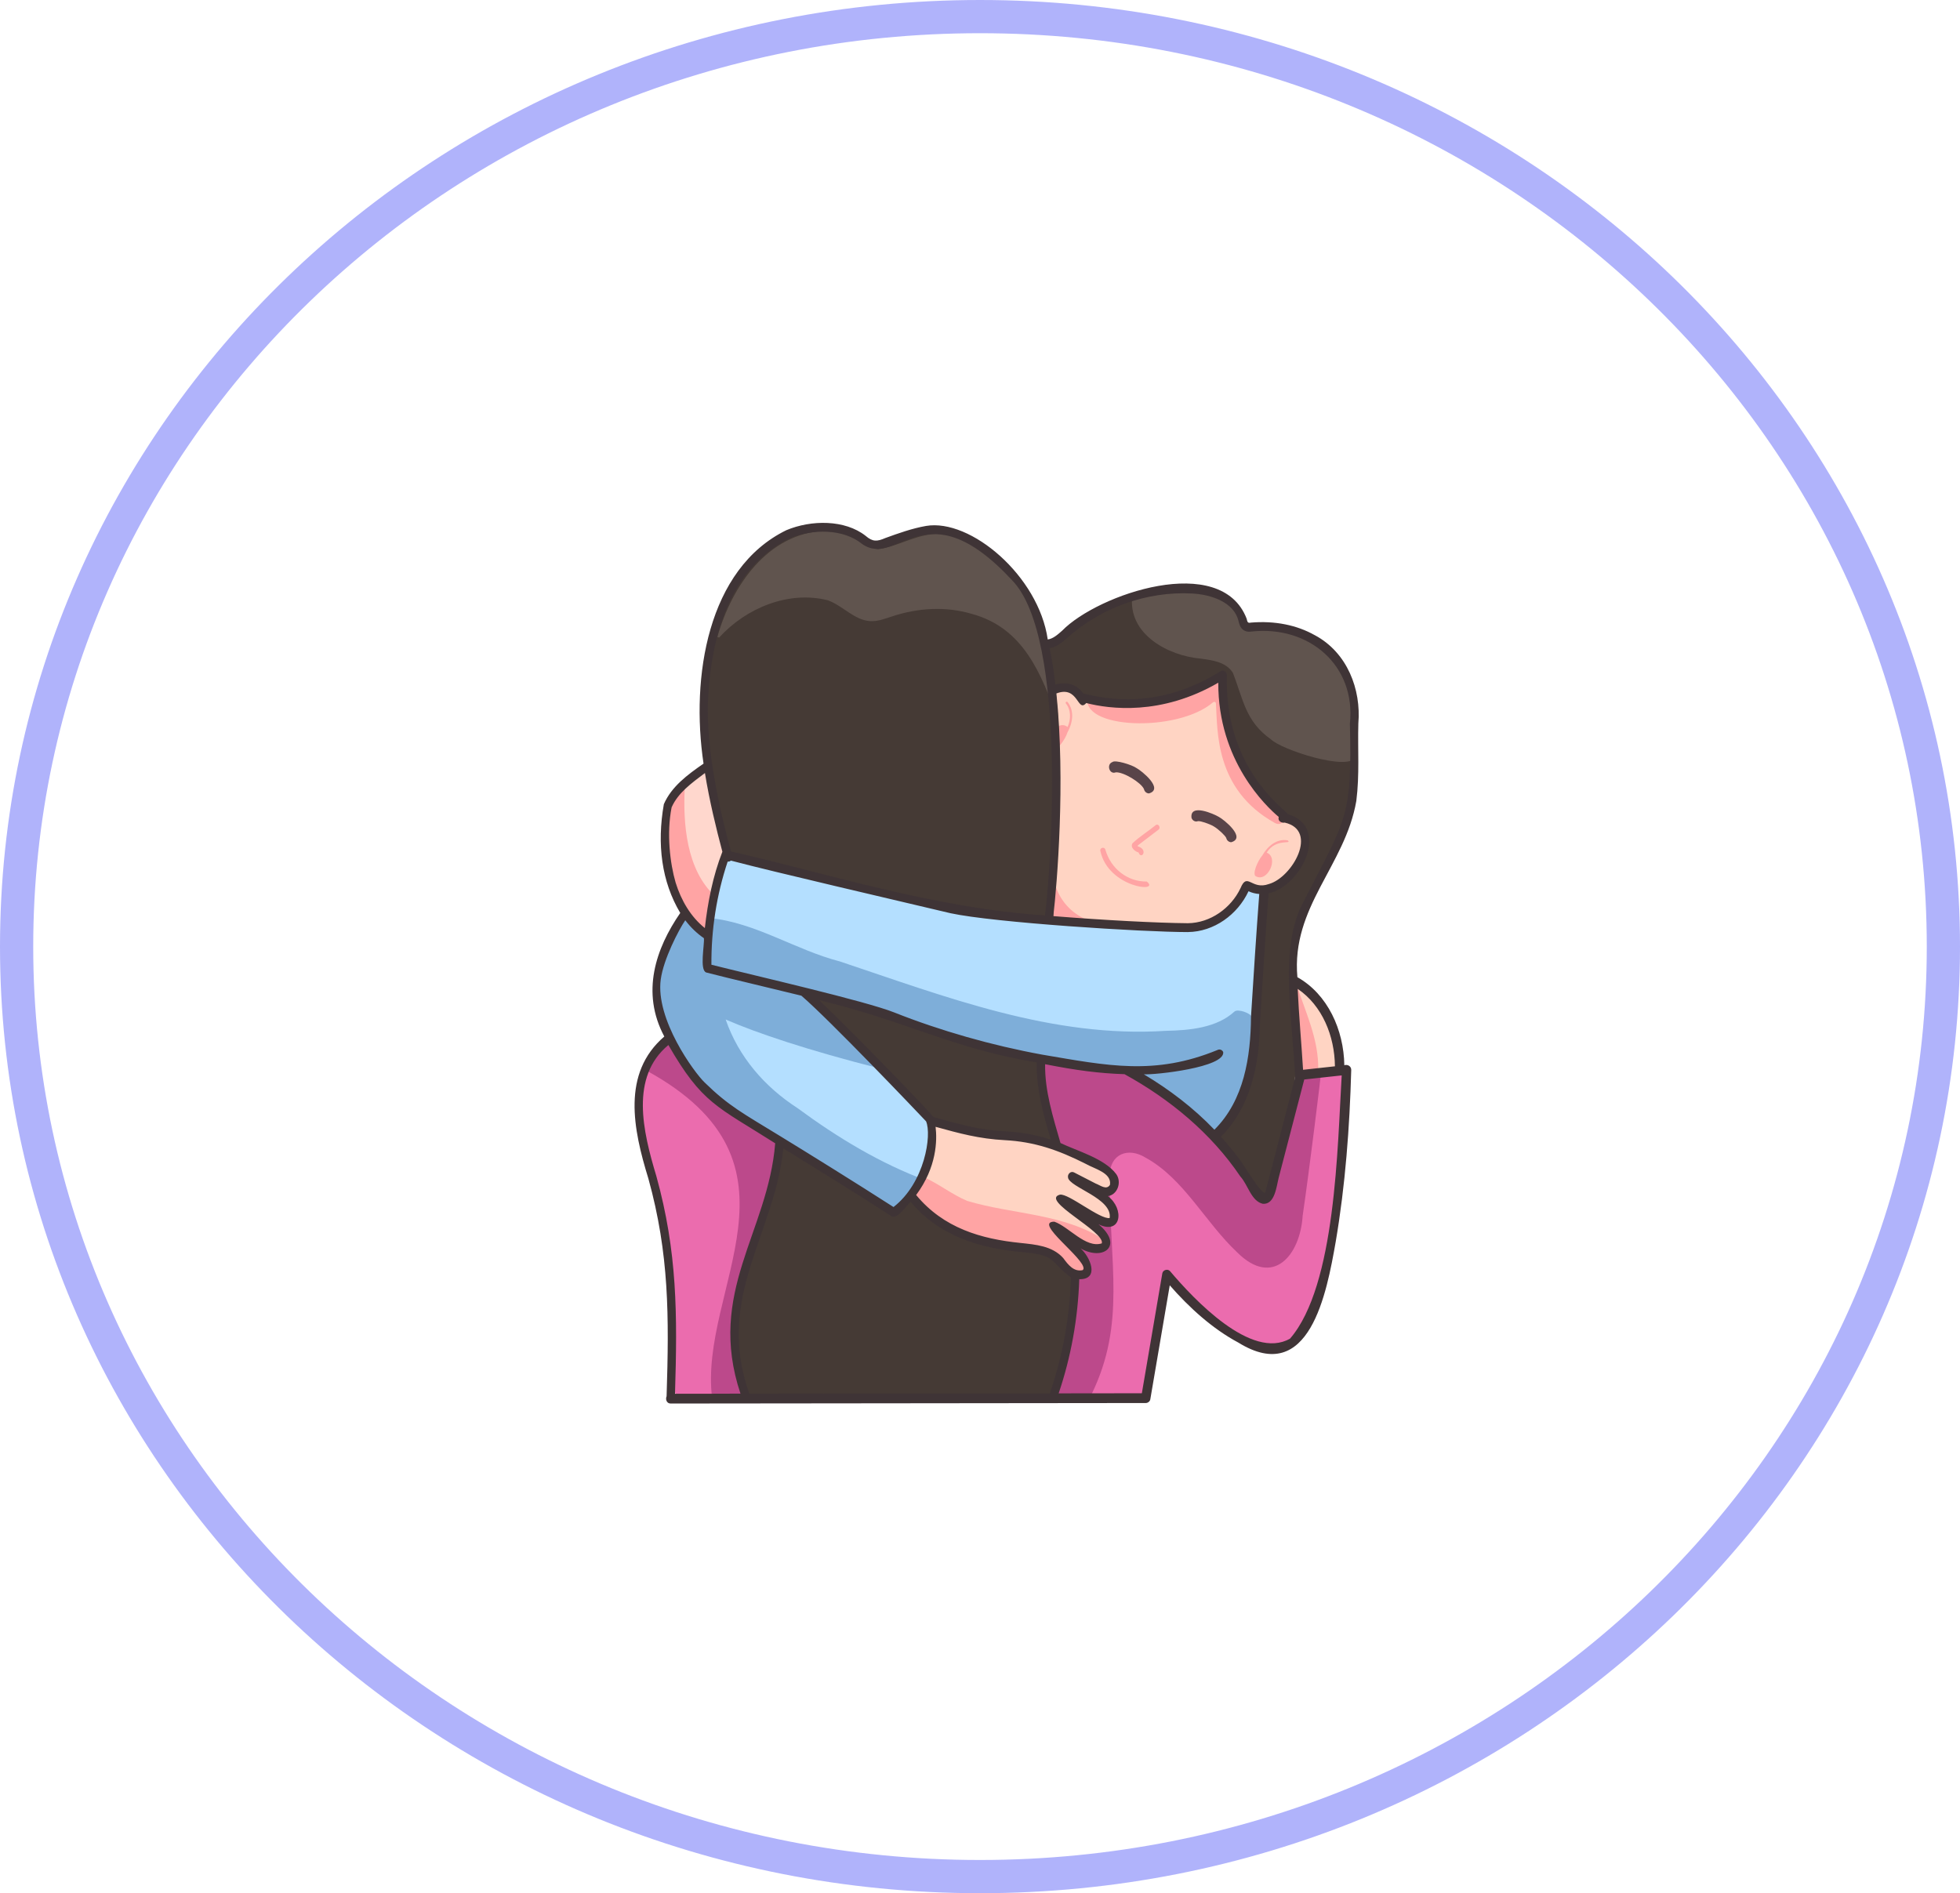 <svg width="59" height="57" viewBox="0 0 59 57" fill="none" xmlns="http://www.w3.org/2000/svg">
<path d="M58.5 28.5C58.5 43.948 45.533 56.5 29.5 56.5C13.467 56.5 0.5 43.948 0.5 28.5C0.5 13.052 13.467 0.5 29.5 0.5C45.533 0.5 58.5 13.052 58.5 28.5Z" stroke="#B0B3FB"/>
<path d="M31.675 33.717C31.752 34.014 31.841 34.31 31.929 34.607L31.909 34.676C31.404 34.498 30.914 34.398 30.382 34.368C29.548 34.333 28.918 34.116 28.124 33.925C28.132 33.832 27.381 33.114 26.484 32.17C27.165 32.331 30.754 33.498 31.635 33.552C31.646 33.608 31.661 33.663 31.675 33.718V33.717Z" fill="#60544E"/>
<path d="M31.992 26.253C31.064 26.754 30.833 28.795 32.267 28.517C33.866 28.278 33.107 26.208 31.8 26.259" fill="#FFA4A4"/>
<path d="M39.043 24.822C38.961 24.791 37.224 22.785 37.352 19.973C35.698 21.012 31.87 20.338 31.635 20.461C31.635 20.461 31.739 24.867 31.675 25.883C31.614 26.854 32.164 27.618 33.071 27.798C33.872 27.956 36.472 27.931 36.544 27.907C36.64 27.877 38.061 27.113 38.089 26.795C38.101 26.661 38.67 26.568 39.013 26.114C39.491 25.481 39.211 24.886 39.043 24.822Z" fill="#FFD4C3"/>
<path d="M32.139 21.14C32.113 21.105 32.058 21.143 32.084 21.178C32.246 21.378 32.238 21.661 32.136 21.888C31.81 21.63 31.388 22.332 31.717 22.537C31.818 22.607 32.066 22.268 32.135 22.047C32.289 21.773 32.349 21.402 32.139 21.141V21.14Z" fill="#FFA4A4"/>
<path d="M21.322 23.167C20.932 23.284 20.252 23.934 20.098 24.331C19.915 25.379 20.018 26.565 20.581 27.484C20.579 27.488 20.583 27.485 20.583 27.485C20.776 27.793 21.021 28.07 21.324 28.254C21.394 27.421 21.57 26.591 21.847 25.805C21.866 25.81 21.888 25.815 21.909 25.822C21.674 24.948 21.458 24.063 21.322 23.168V23.167Z" fill="#FFD7CD"/>
<path d="M38.765 25.302C38.434 25.237 38.154 25.483 37.998 25.756C37.848 25.932 37.692 26.322 37.8 26.381C38.16 26.583 38.507 25.816 38.13 25.671C38.408 25.224 38.905 25.435 38.765 25.303V25.302Z" fill="#FFA4A4"/>
<path d="M34.588 23.888C34.516 23.888 34.452 23.835 34.436 23.759C34.355 23.565 33.817 23.235 33.586 23.254C33.392 23.329 33.299 23.01 33.486 22.944C33.563 22.869 34.077 23.026 34.213 23.126C34.356 23.199 35.048 23.753 34.587 23.888H34.588Z" fill="#594449"/>
<path d="M37.064 25.357C36.992 25.357 36.928 25.304 36.912 25.228C36.883 25.16 36.684 24.968 36.537 24.881C36.393 24.796 36.127 24.712 36.062 24.723C35.981 24.754 35.896 24.709 35.867 24.624C35.81 24.177 36.548 24.509 36.69 24.595C36.833 24.668 37.525 25.222 37.064 25.357Z" fill="#594449"/>
<path d="M34.791 24.841C34.563 25.03 34.301 25.187 34.089 25.391C34.012 25.526 34.184 25.644 34.272 25.665C34.355 25.899 34.573 25.588 34.263 25.485C34.253 25.481 34.216 25.451 34.225 25.455C34.209 25.507 34.27 25.435 34.282 25.43C34.478 25.281 34.673 25.131 34.869 24.982C34.953 24.931 34.879 24.785 34.791 24.841Z" fill="#FFA4A4"/>
<path d="M33.124 25.624C33.363 26.729 34.954 26.893 34.521 26.541C33.949 26.551 33.437 26.159 33.274 25.581C33.246 25.48 33.095 25.523 33.124 25.625V25.624Z" fill="#FFA4A4"/>
<path d="M38.762 24.115C38.295 23.671 37.225 22.785 37.352 19.974C36.184 20.708 32.783 20.825 32.747 20.953C32.465 21.959 35.441 22.066 36.511 21.148C36.547 21.117 36.599 21.13 36.602 21.179C36.655 21.986 36.557 23.767 38.377 24.778C38.726 24.971 38.854 24.204 38.761 24.116L38.762 24.115Z" fill="#FFA4A4"/>
<path d="M20.583 27.484C20.583 27.484 20.579 27.487 20.581 27.483C20.06 26.67 19.986 25.667 20.035 24.721C20.022 24.287 20.292 23.95 20.602 23.67L20.614 23.683C20.554 24.797 20.662 26.182 21.516 26.975C21.424 27.396 21.36 27.824 21.324 28.254C21.022 28.07 20.776 27.794 20.583 27.485V27.484Z" fill="#FFA4A4"/>
<path d="M31.692 27.862C31.756 26.025 32.345 19.735 30.68 17.504C29.177 15.91 28.406 15.605 26.646 16.339C25.681 16.654 25.789 15.418 23.81 16.053C21.913 16.878 21.256 19.161 21.182 21.082C21.166 21.76 21.279 22.041 21.231 22.719L22.006 25.901C22.549 26.641 22.036 37.904 21.282 38.827C21.082 39.859 21.509 41.064 21.842 42.056C24.575 42.033 28.16 42.038 31.803 42.03L31.845 42.193C35.385 40.838 31.344 27.834 31.69 27.862H31.692Z" fill="#453A35"/>
<path d="M31.859 21.679H31.848C31.348 20.29 30.814 18.904 29.25 18.482C28.477 18.252 27.642 18.3 26.874 18.552C26.649 18.624 26.425 18.716 26.189 18.7C25.716 18.671 25.363 18.23 24.915 18.072C23.743 17.778 22.462 18.299 21.648 19.195L21.594 19.178C22.029 17.642 23.109 16.053 24.83 15.982C25.301 15.998 25.704 16.09 26.097 16.366C26.201 16.439 26.306 16.524 26.43 16.538C26.967 16.463 27.468 16.156 28.013 16.09C28.88 15.94 29.797 16.579 30.679 17.504C31.526 18.421 31.754 20.331 31.858 21.679H31.859Z" fill="#60544E"/>
<path d="M38.665 27.493C38.58 27.133 37.956 26.795 37.532 26.706C37.532 26.706 37.412 26.847 36.956 27.479C36.741 27.777 36.377 27.91 36.022 27.91C35.298 27.92 34.109 27.868 32.886 27.787C29.048 27.68 25.357 26.578 21.784 25.711C21.398 26.804 21.208 27.977 21.23 29.136C22.203 29.395 25.836 30.207 26.834 30.598C29.444 31.57 33.932 32.901 36.57 31.781C36.975 32.148 37.455 32.448 37.73 32.94C38.302 31.691 39.146 29.26 38.663 27.494L38.665 27.493Z" fill="#B4DFFF"/>
<path d="M37.688 30.625C37.646 30.497 37.257 30.367 37.159 30.456C36.627 30.944 35.821 31.022 35.094 31.036C31.675 31.259 28.467 30.011 25.282 28.947C23.942 28.601 22.749 27.776 21.358 27.64C21.332 27.818 21.31 27.996 21.297 28.176C20.995 27.992 20.749 27.716 20.556 27.407C20.556 27.407 20.552 27.41 20.554 27.406C19.926 28.409 19.321 29.785 20.135 31.257C20.468 31.943 20.744 33.078 20.939 33.266C21.296 33.608 21.581 34.252 21.993 34.519C22.107 34.593 22.807 33.974 23.448 34.366C24.444 34.98 25.84 35.842 26.899 36.528C27.282 36.203 27.591 35.812 27.786 35.395C26.373 34.872 25.095 34.098 23.875 33.2C23.64 33.035 23.405 32.869 23.184 32.681C22.525 32.123 27.077 32.818 27.126 32.833C26.316 32.003 24.647 30.278 24.206 29.898L24.213 29.87C26.77 30.42 27.98 31.184 30.273 31.664C30.633 31.745 30.993 31.825 31.356 31.896C32.124 32.054 32.779 32.482 33.562 32.516C34.556 32.559 35.529 34.888 36.234 34.619C36.246 34.632 37.495 33.603 37.405 32.869C37.353 32.997 37.997 31.479 37.688 30.624V30.625Z" fill="#7EAED9"/>
<path d="M28.124 33.926C28.171 34.13 28.272 34.788 27.911 35.553C26.498 35.03 25.22 34.256 24 33.358C23.021 32.725 22.233 31.823 21.844 30.695C22.757 31.094 24.313 31.62 26.485 32.17C27.382 33.115 28.132 33.831 28.125 33.925L28.124 33.926Z" fill="#B4DFFF"/>
<path d="M22.344 33.769C21.367 33.07 20.943 32.727 20.259 31.414C19.251 32.14 19.155 32.628 19.343 33.864C19.411 34.471 19.587 35.095 19.733 35.624C20.23 37.414 20.219 40.531 20.226 41.749C20.228 42.035 20.587 42.045 20.858 42.045H22.491C21.489 41.096 22.881 34.42 23.572 34.522C22.931 34.13 22.458 33.841 22.344 33.768V33.769Z" fill="#EB6CAE"/>
<path d="M40.758 22.071C40.84 20.937 40.581 19.793 39.513 19.218C38.902 18.836 38.172 18.851 37.491 18.831C37.422 18.79 37.406 18.697 37.385 18.618C37.219 17.985 36.492 17.739 35.871 17.706C34.228 17.578 32.532 18.433 31.444 19.598C31.523 19.994 31.623 20.78 31.623 20.78C32.633 20.313 32.419 21.3 32.552 21.123C32.571 21.054 32.644 21.021 32.706 21.051C32.706 21.051 35.27 21.465 36.65 20.374C36.716 20.322 36.842 20.412 36.825 20.497C36.775 20.483 36.957 23.57 38.576 24.524C38.66 24.452 39.205 24.928 39.326 25.357C39.46 25.833 38.211 26.949 37.99 26.791C37.952 32.162 37.496 32.757 37.496 32.757C35.553 35.308 36.807 36.998 38.537 35.961C38.784 35.354 39.227 31.066 38.947 29.555C38.831 28.935 38.913 28.557 39.017 28.102C39.935 25.381 40.942 25.372 40.758 22.072V22.071Z" fill="#453A35"/>
<path d="M40.803 22.802C40.571 23.226 38.562 22.567 38.258 22.26C37.489 21.722 37.421 21.044 37.112 20.257C36.912 19.937 36.509 19.878 36.155 19.831C35.162 19.747 33.943 19.093 34.084 17.938C35.132 17.65 36.958 17.356 37.436 18.617C37.456 18.767 37.545 18.89 37.705 18.852C38.992 18.704 40.421 19.4 40.731 20.742C40.867 21.417 40.785 22.117 40.802 22.801L40.803 22.802Z" fill="#60544E"/>
<path d="M40.529 32.23C40.531 31.988 39.152 32.364 39.152 32.364C38.893 33.555 37.541 37.541 38.202 36.58C38.43 36.249 35.002 32.394 33.801 32.331C33.019 32.29 32.249 32.211 31.481 32.053C31.416 32.611 31.547 33.174 31.675 33.717C31.752 34.014 31.841 34.31 31.929 34.607L31.909 34.676C32.217 34.787 32.533 34.925 32.864 35.095C33.146 35.239 33.182 35.994 33.055 35.928C32.838 35.816 32.62 35.705 32.404 35.597C33.214 36.272 33.934 36.253 32.043 36.279C32.22 36.506 33.277 37.119 33.416 37.518C33.478 37.705 33.33 37.773 33.172 37.775C32.7 37.807 32.163 37.2 31.829 37.091C32.027 37.338 33.575 38.667 32.501 38.55C32.465 39.79 32.214 40.865 31.805 42.031C31.805 42.031 33.662 42.134 34.158 42.125C34.384 42.121 34.52 42.032 34.575 41.801C34.742 41.104 34.874 39.647 34.985 38.819C35.007 38.652 35.19 38.572 35.319 38.67C38.467 41.335 40.091 42.727 40.529 32.231V32.23Z" fill="#EB6CAE"/>
<path d="M40.381 32.121C40.203 31.182 39.739 30.215 39.036 29.576C39.009 29.548 38.97 29.573 38.973 29.612C39.038 30.371 39.015 31.367 39.007 32.277C39.465 32.248 39.927 32.182 40.384 32.143L40.382 32.121H40.381Z" fill="#FFD4C3"/>
<path d="M39.099 32.314C39.008 32.732 38.875 33.525 38.652 34.285C38.443 34.996 38.144 35.673 38.042 36.138C37.433 35.111 34.837 32.335 33.811 32.282C33.029 32.241 32.195 32.162 31.427 32.004C31.334 32.885 31.642 33.717 31.875 34.558C31.346 34.784 30.799 37.861 32.337 37.864C32.581 37.859 32.447 38.5 32.447 38.5C32.42 39.738 31.751 41.981 31.751 41.981C32.042 41.981 32.531 41.992 32.853 41.989C33.903 39.837 33.391 38.08 33.402 35.389C33.412 34.746 33.955 34.525 34.489 34.857C35.636 35.486 36.277 36.8 37.243 37.707C38.316 38.775 39.138 37.801 39.213 36.602C39.414 35.238 39.768 32.334 39.771 32.254L39.099 32.315V32.314Z" fill="#BC498B"/>
<path d="M32.468 35.597C32.437 35.658 33.117 36.018 33.339 36.187C33.341 36.134 33.344 36.081 33.348 36.028C33.044 35.911 32.762 35.734 32.468 35.597Z" fill="#BC498B"/>
<path d="M33.401 37.375C33.385 37.228 33.371 37.082 33.36 36.936C32.941 36.771 32.306 36.271 32.107 36.279C32.259 36.469 33.129 37.009 33.401 37.375Z" fill="#BC498B"/>
<path d="M33.16 35.969C32.926 35.807 32.306 35.468 32.344 35.418C32.692 35.562 33.017 35.836 33.397 35.88C33.538 35.877 33.72 35.664 33.57 35.422C33.4 35.145 33.086 35.06 32.804 34.916C31.998 34.5 31.213 34.236 30.322 34.189C29.487 34.154 28.858 33.937 28.064 33.746C28.216 34.095 28.05 35.374 27.47 35.983C28.278 37.029 29.519 37.446 30.776 37.559C31.207 37.604 31.685 37.639 31.981 37.973C32.108 38.129 32.228 38.322 32.441 38.37C32.589 38.412 32.798 38.396 32.82 38.21C32.669 37.677 32.106 37.33 31.77 36.911C32.104 37.02 32.641 37.627 33.113 37.595C33.27 37.593 33.419 37.526 33.357 37.338C33.219 36.94 32.161 36.326 31.984 36.099C32.26 36.083 33.315 37.026 33.582 36.757C33.742 36.456 33.396 36.13 33.162 35.968L33.16 35.969Z" fill="#FFD4C3"/>
<path d="M33.297 37.399C33.359 37.587 33.211 37.654 33.053 37.656C32.581 37.688 32.044 37.081 31.71 36.972C32.047 37.391 32.609 37.738 32.76 38.271C32.737 38.456 32.531 38.474 32.381 38.431C32.168 38.383 32.048 38.19 31.921 38.034C31.625 37.7 31.148 37.665 30.716 37.62C29.453 37.505 28.223 37.093 27.41 36.044C27.573 35.837 27.699 35.632 27.79 35.434C28.252 35.634 28.655 35.965 29.117 36.157C30.495 36.571 32.037 36.526 33.275 37.354H33.278C33.286 37.369 33.292 37.384 33.295 37.398L33.297 37.399Z" fill="#FFA4A4"/>
<path d="M22.505 38.049C22.696 37.382 23.416 34.874 23.424 34.33C21.694 33.215 21.222 33.127 20.217 31.276C19.965 31.505 19.637 31.878 19.461 32.233C24.596 35.043 21.021 38.781 21.436 42.095H22.503C22.093 40.806 21.854 39.293 22.503 38.049H22.505Z" fill="#BC498B"/>
<path d="M39.235 32.261C39.383 32.246 39.531 32.231 39.679 32.216C39.708 31.288 39.276 30.434 39.004 29.567C38.975 30.315 39.05 31.353 39.008 32.277L39.236 32.261H39.235Z" fill="#FFA4A4"/>
<path d="M39.581 19.126C39.036 18.817 38.372 18.685 37.653 18.745C37.558 18.768 37.547 18.722 37.527 18.629C36.757 16.617 33.047 17.889 31.974 18.987C31.84 19.106 31.697 19.233 31.539 19.253C31.265 17.342 29.217 15.606 27.875 15.835C27.453 15.909 27.045 16.056 26.65 16.199C26.403 16.306 26.269 16.317 26.056 16.132C25.434 15.643 24.424 15.647 23.67 15.963C21.3 17.123 20.788 20.384 21.178 22.991C20.693 23.327 20.214 23.681 19.983 24.212C19.77 25.423 19.917 26.545 20.477 27.487C19.742 28.552 19.286 29.875 19.997 31.207C18.71 32.313 19.059 33.997 19.517 35.483C20.146 37.754 20.142 39.633 20.066 42.038C20.026 42.126 20.066 42.257 20.186 42.257C21.804 42.255 23.422 42.254 25.04 42.252C28.19 42.249 31.34 42.245 34.491 42.242C34.548 42.242 34.615 42.197 34.626 42.133C34.821 40.988 35.017 39.843 35.212 38.698C35.803 39.376 36.506 40.011 37.278 40.423C39.42 41.748 39.938 38.924 40.208 37.384C40.498 35.678 40.627 33.942 40.675 32.212C40.675 32.102 40.566 32.038 40.467 32.072C40.45 31.007 39.968 29.936 39.054 29.421C38.865 27.3 40.49 26.067 40.828 24.115C40.929 23.316 40.867 22.572 40.889 21.781C40.976 20.754 40.556 19.648 39.582 19.126H39.581ZM21.311 21.084C21.419 18.97 22.05 17.085 23.758 16.212C24.469 15.913 25.393 15.92 25.95 16.377C27.023 17.13 27.847 14.647 30.466 17.47C32.154 19.203 31.625 26.312 31.455 27.561C28.078 27.341 24.724 26.245 22.005 25.636C21.639 24.312 21.253 22.504 21.31 21.084H21.311ZM31.8 20.878C32.468 20.623 32.428 21.474 32.698 21.167C33.397 21.346 34.951 21.554 36.673 20.555C36.662 22.906 38.113 24.278 38.492 24.596C38.457 24.714 38.57 24.787 38.674 24.767C39.699 25.003 38.903 26.42 38.193 26.617C37.668 26.806 37.548 26.241 37.342 26.741C37.054 27.347 36.432 27.787 35.76 27.796C34.816 27.788 33.238 27.705 31.707 27.582C31.818 26.638 32.076 23.533 31.8 20.878ZM35.762 28.062C36.545 28.053 37.255 27.537 37.583 26.833C37.682 26.88 37.792 26.908 37.906 26.916C37.814 28.144 37.735 29.374 37.658 30.603C37.648 31.819 37.451 33.123 36.556 34.013C35.926 33.355 35.202 32.805 34.432 32.345C34.766 32.366 36.881 32.139 36.821 31.675C36.791 31.608 36.716 31.58 36.653 31.611C34.758 32.39 33.34 32.086 31.374 31.753C29.867 31.478 28.305 31.034 26.922 30.484C26.055 30.137 22.711 29.373 21.415 29.046C21.408 27.986 21.571 26.94 21.904 25.941C21.938 25.946 21.976 25.934 22.001 25.911C23.346 26.266 26.827 27.07 28.613 27.495C29.922 27.778 34.379 28.062 35.762 28.063V28.062ZM32.149 35.451C32.188 35.749 33.495 36.079 33.403 36.673C33.108 36.717 32.17 35.93 31.908 35.968C31.286 36.129 33.276 37.085 33.166 37.435C32.683 37.591 32.171 36.932 31.738 36.782C31.087 36.782 32.67 37.894 32.616 38.204C32.61 38.216 32.601 38.23 32.594 38.24C32.322 38.303 32.149 38.073 32.005 37.877C31.674 37.508 31.17 37.472 30.725 37.423C29.529 37.303 28.401 36.974 27.578 35.979C28.201 35.139 28.212 34.332 28.163 33.926C28.866 34.12 29.473 34.288 30.249 34.328C31.135 34.374 31.856 34.623 32.679 35.039C32.941 35.191 33.472 35.31 33.412 35.674C33.305 35.84 33.127 35.689 32.979 35.632L32.331 35.299C32.235 35.247 32.127 35.349 32.15 35.451H32.149ZM30.26 34.062C29.473 34.023 28.855 33.842 28.103 33.634C27.974 33.463 25.806 31.205 24.655 30.11C27.401 30.78 28.62 31.552 31.209 31.989C31.189 32.79 31.41 33.563 31.631 34.312C31.178 34.166 30.738 34.086 30.26 34.062ZM20.338 26.574C20.168 25.993 20.062 25.089 20.217 24.307C20.413 23.867 20.811 23.583 21.22 23.274C21.357 24.119 21.557 24.936 21.745 25.644C21.46 26.374 21.305 27.159 21.217 27.942C20.793 27.604 20.505 27.111 20.338 26.574ZM19.89 29.489C19.973 28.876 20.43 27.997 20.628 27.707C20.792 27.923 20.981 28.104 21.189 28.247C21.209 28.451 21.053 29.203 21.258 29.279C21.935 29.455 23.262 29.765 24.123 29.978C24.979 30.714 27.594 33.46 27.876 33.76C28.054 34.166 27.84 35.609 26.897 36.341C25.738 35.596 24.288 34.697 23.482 34.204C22.363 33.519 21.938 33.301 21.212 32.592C20.898 32.291 19.726 30.691 19.89 29.489ZM21.965 41.961C21.416 41.961 20.868 41.962 20.319 41.963C20.393 39.574 20.39 37.692 19.757 35.409C19.349 34.056 18.962 32.424 20.12 31.463C21.138 33.231 21.584 33.309 23.335 34.422C23.119 37.104 21.268 38.898 22.29 41.96C22.182 41.96 22.073 41.96 21.965 41.96V41.961ZM29.634 41.953C27.275 41.956 24.915 41.958 22.556 41.961C21.523 39.053 23.313 37.186 23.58 34.575C24.381 35.069 25.797 35.944 26.841 36.62C27.039 36.7 27.273 36.3 27.412 36.185C28.26 37.208 29.498 37.585 30.764 37.697C31.852 37.79 31.571 37.978 32.237 38.458C32.202 39.659 31.988 40.834 31.6 41.953C30.945 41.953 30.29 41.954 29.634 41.955V41.953ZM40.184 32.104C39.864 32.139 39.544 32.174 39.225 32.209C39.177 31.412 39.098 30.553 39.063 29.773C39.802 30.274 40.175 31.19 40.184 32.104ZM39.261 32.501C39.637 32.46 40.012 32.419 40.388 32.378C40.259 34.499 40.215 38.706 38.833 40.303C37.672 40.968 35.934 39.115 35.222 38.273C35.156 38.193 35.006 38.231 34.988 38.338C34.783 39.541 34.577 40.745 34.372 41.948C33.537 41.948 32.703 41.95 31.868 41.951C32.241 40.849 32.449 39.694 32.488 38.514C33.122 38.526 32.804 37.82 32.526 37.587C33.226 37.981 33.831 37.492 33.066 36.859C33.749 37.194 33.861 36.407 33.35 36.012C33.637 35.974 33.774 35.595 33.602 35.351C33.25 34.877 32.41 34.649 31.923 34.414C31.701 33.641 31.448 32.847 31.46 32.041C32.395 32.226 33.091 32.317 33.849 32.341C35.211 33.089 36.456 34.115 37.338 35.422C37.568 35.671 37.662 36.163 38.015 36.244C38.379 36.27 38.423 35.722 38.492 35.456C38.748 34.471 39.005 33.486 39.261 32.501ZM40.634 21.781C40.709 24.645 40.505 24.658 39.246 27.135C38.491 28.504 38.901 30.567 38.986 32.444C38.68 33.594 38.391 34.766 38.084 35.909C37.974 35.976 37.45 35.087 37.362 34.968C37.171 34.71 36.967 34.462 36.753 34.225C37.625 33.35 37.906 32.099 37.921 30.895C38.004 29.561 38.088 28.228 38.188 26.896C39.176 26.68 40.054 24.894 38.77 24.513C38.68 24.367 36.849 23.136 36.931 20.331C36.939 20.232 36.825 20.153 36.74 20.21C34.881 21.375 33.288 21.047 32.607 20.879C32.425 20.608 32.095 20.511 31.77 20.612C31.723 20.216 31.665 19.849 31.596 19.514C31.803 19.486 31.963 19.345 32.105 19.222C33.141 18.292 34.521 17.797 35.884 17.869C36.468 17.9 37.147 18.134 37.282 18.697C37.303 18.786 37.332 18.907 37.438 18.974C37.528 19.033 37.63 19.02 37.679 19.013C39.423 18.829 40.818 20.049 40.635 21.783L40.634 21.781Z" fill="#3F3436"/>
</svg>
